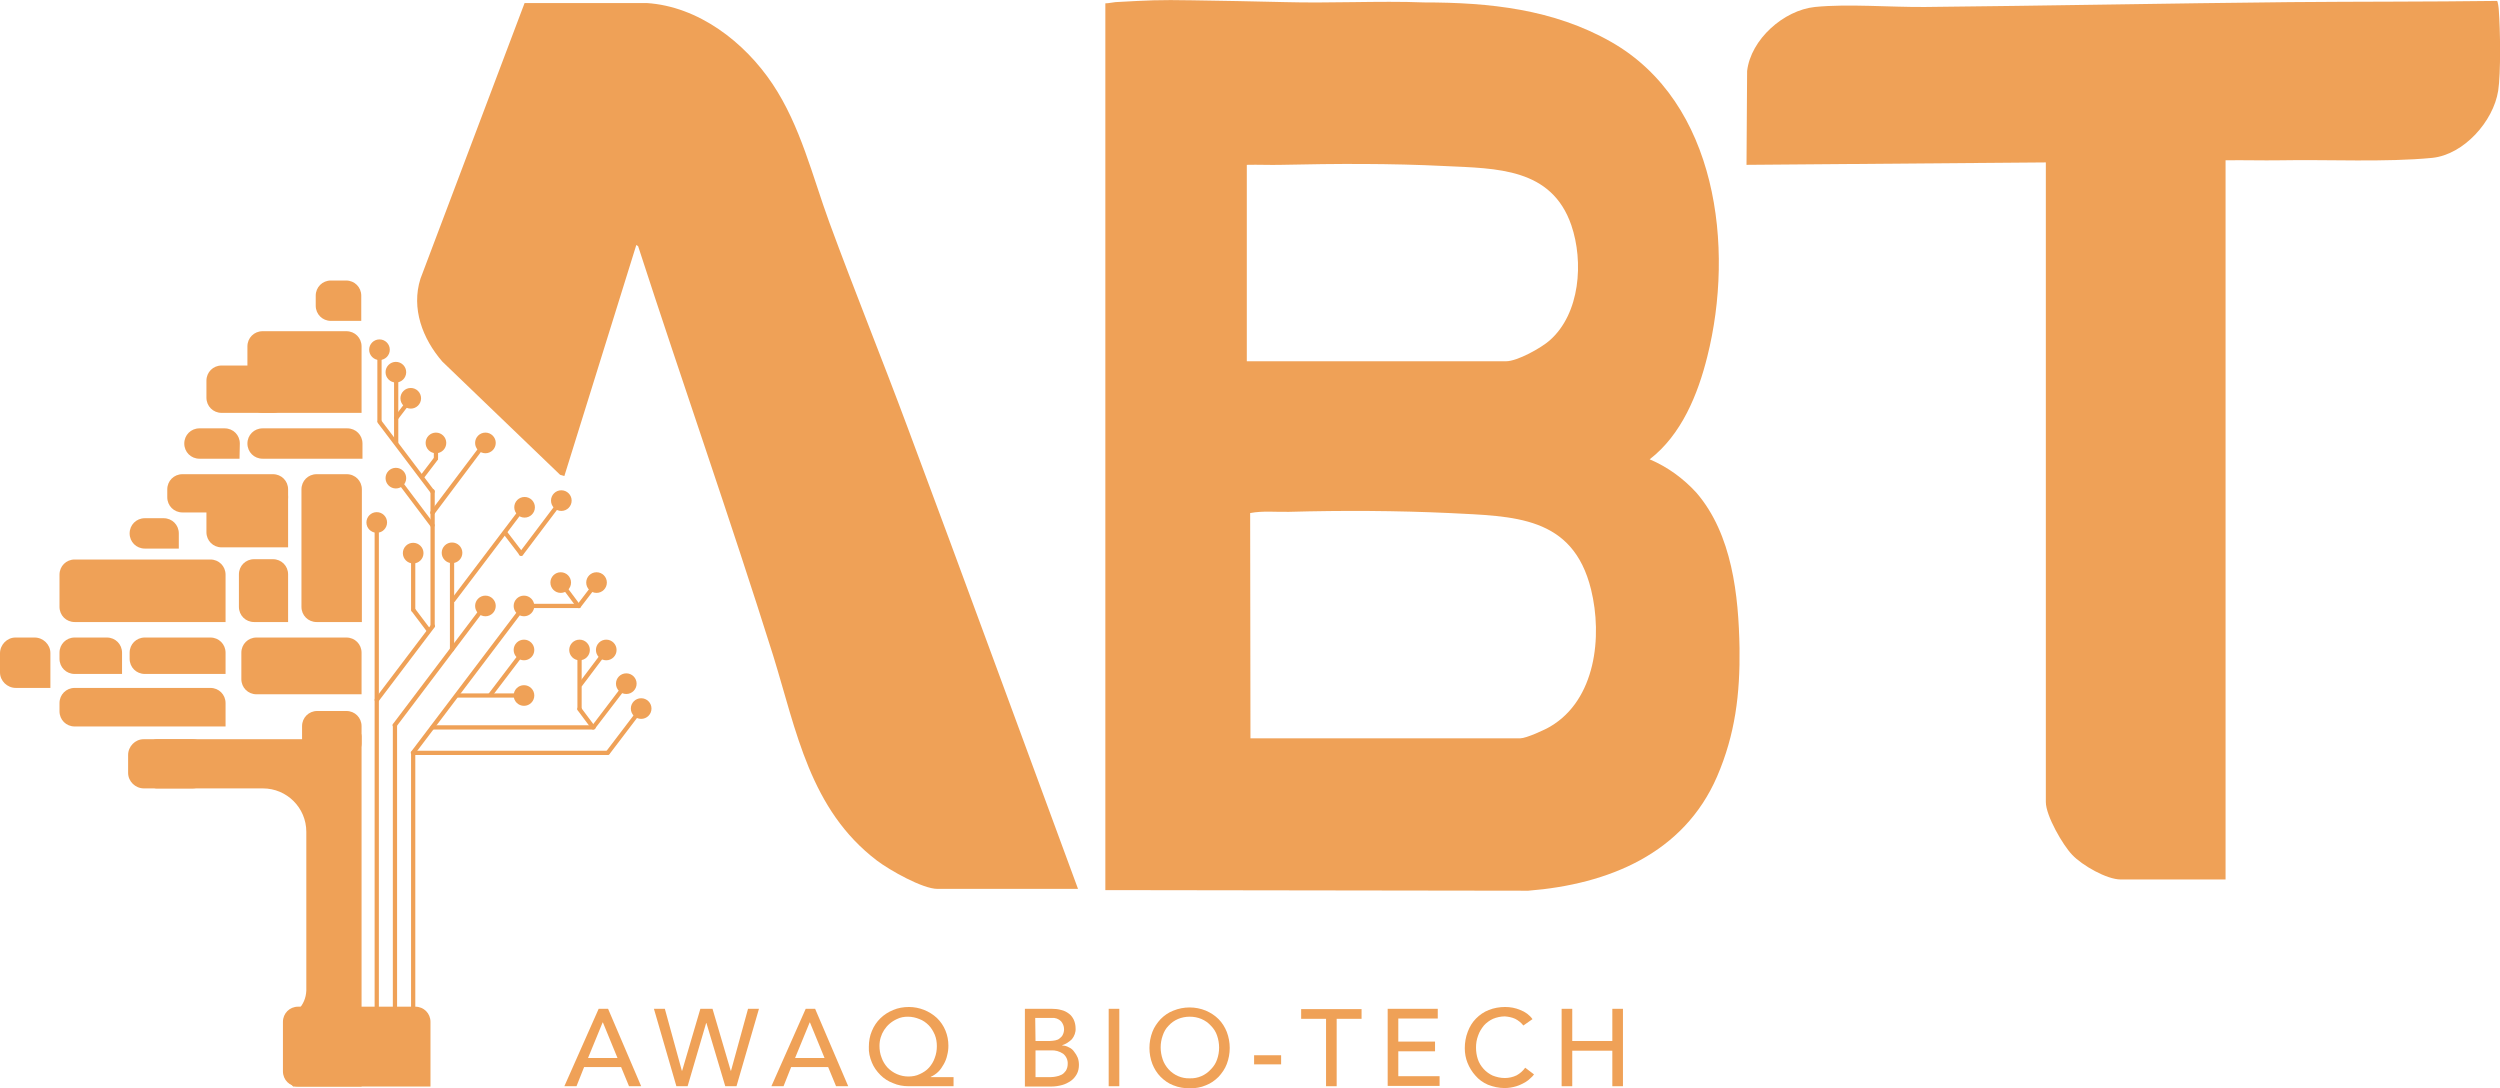 <?xml version="1.0" encoding="utf-8"?>
<!-- Generator: Adobe Illustrator 24.2.3, SVG Export Plug-In . SVG Version: 6.00 Build 0)  -->
<svg version="1.1" id="Layer_1" xmlns="http://www.w3.org/2000/svg" xmlns:xlink="http://www.w3.org/1999/xlink" x="0px" y="0px"
	 viewBox="0 0 823.5 358.5" style="enable-background:new 0 0 823.5 358.5;" xml:space="preserve">
<style type="text/css">
	.st0{fill:#EFA157;}
</style>
<g>
	<g id="Layer_1-3">
		<path class="st0" d="M364.1,293.2V1.1c1.1,0,2.2-0.3,3.3-0.4c11-0.6,14.1-0.8,25.3-0.6c7.4,0.1,22.9,0.4,30.7,0.6
			c7.2,0.2,14.9,0.1,22.5,0c7.8-0.1,15.7-0.2,23.2,0.1c21.5,0,42.6,2.2,61.6,13c35,19.9,40.7,67.8,31.7,103.6
			c-3.1,12.5-8.5,25.8-19,33.9c5.9,2.5,11.1,6.3,15.4,11c11.8,13.7,13.9,33.9,14.2,51.2c0.2,15-1.4,28.4-7.4,42.3
			c-11,25.4-35.8,35.5-62.2,37.6L364.1,293.2L364.1,293.2z M410.7,119h85.4c3.7,0,11.6-4.4,14.4-6.9c10-8.8,11.2-25.9,7.1-37.9
			C511.1,55.3,493,55.5,476,54.7c-18-0.9-36.1-0.8-54-0.4c-3.7,0.1-7.5-0.1-11.3,0L410.7,119L410.7,119z M411.9,243.2h88.9
			c1.9,0,8.1-2.8,9.9-3.9c14.9-8.8,17.2-29.6,13.4-45.1c-6-24.4-25.5-24.1-46.6-25.2c-17.5-0.8-35.3-0.9-52.9-0.4
			c-4.3,0.1-8.6-0.4-12.8,0.4L411.9,243.2L411.9,243.2z"/>
		<path class="st0" d="M575.5,23.4c1.2-10.4,12-20,22.3-21.1c10.9-1.1,25,0.1,36.3,0c40.1-0.4,80.2-1.2,120.2-1.6
			c22.7-0.2,45.5-0.1,68.2-0.4c0.3,0,0.6,2.5,0.6,3c0.5,6.2,0.7,20.8-0.2,26.6c-1.6,10.1-11.3,21-21.7,22.1
			c-15.5,1.5-34.2,0.5-50.1,0.8c-6,0.1-12-0.1-18,0v236.9h-34.5c-4.7,0-12.8-4.7-16-8.1c-3.1-3.2-8.7-12.9-8.7-17.4V53.5l-98.6,0.8
			L575.5,23.4z"/>
		<path class="st0" d="M355.1,292.8h-46.3c-4.9,0-15.8-6.2-19.9-9.3c-22.1-16.8-26.5-42.6-34.2-67.5
			c-14.2-45.2-29.9-89.9-44.5-134.9l-0.6-0.4l-23.7,76.1l-1.4-0.4l-38.8-37.3c-6.5-7.5-10.3-17.5-7.2-27.3L172.8,1H213
			c17.1,1.1,32.3,12.9,41.5,26.7s13.1,30.3,18.7,45.6c8.3,22.6,17.4,45,25.8,67.6C317.9,191.5,336.4,242.2,355.1,292.8L355.1,292.8z
			"/>
	</g>
	<g>
		<path class="st0" d="M89.9,168.8H60.1c-2.8,0-5-2.2-5-5v-2.6c0-2.8,2.2-5,5-5h29.8c2.8,0,5,2.2,5,5v2.6
			C94.9,166.5,92.7,168.8,89.9,168.8z"/>
		<path class="st0" d="M119.1,228.7H84.5c-2.8,0-5-2.2-5-5V215c0-2.8,2.2-5,5-5h29.6c2.8,0,5,2.2,5,5V228.7z"/>
		<path class="st0" d="M114.1,249.8h-9.6c-2.8,0-5-2.2-5-5v-5.6c0-2.8,2.2-5,5-5h9.6c2.8,0,5,2.2,5,5v5.6
			C119.1,247.5,116.9,249.8,114.1,249.8z"/>
		<path class="st0" d="M119.2,161.2v43.7h-14.9c-2.8,0-5-2.2-5-5v-38.7c0-2.8,2.2-5,5-5h9.9C117,156.2,119.2,158.4,119.2,161.2z"/>
		<path class="st0" d="M119.1,136H86.5c-2.8,0-5-2.2-5-5v-16.9c0-2.8,2.2-5,5-5h27.6c2.8,0,5,2.2,5,5V136z"/>
		<path class="st0" d="M89.9,136H73c-2.8,0-5-2.2-5-5v-5.6c0-2.8,2.2-5,5-5h16.9c2.8,0,5,2.2,5,5v5.6C94.9,133.8,92.7,136,89.9,136z
			"/>
		<path class="st0" d="M119.4,151.1H86.5c-2.8,0-5-2.2-5-5l0,0c0-2.8,2.2-5,5-5h27.9c2.8,0,5,2.2,5,5V151.1z"/>
		<path class="st0" d="M78.9,151.1H65.7c-2.8,0-5-2.2-5-5l0,0c0-2.8,2.2-5,5-5H74c2.8,0,5,2.2,5,5L78.9,151.1z"/>
		<path class="st0" d="M94.9,204.9H83.7c-2.8,0-5-2.2-5-5v-10.7c0-2.8,2.2-5,5-5h6.2c2.8,0,5,2.2,5,5L94.9,204.9z"/>
		<path class="st0" d="M119,105.7h-10c-2.8,0-5-2.2-5-5v-3.3c0-2.8,2.2-5,5-5h5c2.8,0,5,2.2,5,5V105.7z"/>
		<path class="st0" d="M58.9,180.7H47.7c-2.8,0-5-2.2-5-5l0,0c0-2.8,2.2-5,5-5h6.2c2.8,0,5,2.2,5,5V180.7z"/>
		<path class="st0" d="M40.1,222H24.6c-2.8,0-5-2.2-5-5v-2c0-2.8,2.2-5,5-5h10.6c2.8,0,5,2.2,5,5v7H40.1z"/>
		<path class="st0" d="M16.6,226.6H5.2c-2.8,0-5.2-2.3-5.2-5.1c0,0,0-0.1,0-0.1v-6.2c0-2.8,2.3-5.2,5.1-5.2c0,0,0,0,0.1,0h6.2
			c2.8,0,5.2,2.3,5.2,5.1c0,0,0,0.1,0,0.1L16.6,226.6z"/>
		<path class="st0" d="M63.4,259.7h-16c-2.8,0-5.2-2.3-5.2-5.1c0,0,0-0.1,0-0.1v-5.8c0-2.8,2.3-5.2,5.1-5.2c0,0,0.1,0,0.1,0h16
			c2.8,0,5.2,2.3,5.2,5.1c0,0,0,0.1,0,0.1v5.8C68.6,257.3,66.3,259.7,63.4,259.7C63.5,259.7,63.4,259.7,63.4,259.7z"/>
		<path class="st0" d="M74.3,239.3H24.6c-2.8,0-5-2.2-5-5v-2.7c0-2.8,2.2-5,5-5h44.7c2.8,0,5,2.2,5,5V239.3z"/>
		<path class="st0" d="M94.9,180.3H73c-2.8,0-5-2.2-5-5v-11.6c0-2.8,2.2-5,5-5h16.9c2.8,0,5,2.2,5,5V180.3z"/>
		<path class="st0" d="M141.8,357.9H98.2c-2.8,0-5-2.2-5-5v-16.3c0-2.8,2.2-5,5-5h38.6c2.8,0,5,2.2,5,5L141.8,357.9z"/>
		<path class="st0" d="M74.3,204.9H24.6c-2.8,0-5-2.2-5-5v-10.6c0-2.8,2.2-5,5-5h44.7c2.8,0,5,2.2,5,5V204.9z"/>
		<path class="st0" d="M74.3,222H47.7c-2.8,0-5-2.2-5-5v-2c0-2.8,2.2-5,5-5h21.6c2.8,0,5,2.2,5,5V222z"/>
		<path class="st0" d="M124.1,333L124.1,333c-0.4,0-0.7-0.3-0.7-0.7c0,0,0,0,0,0V175.5c0-0.4,0.3-0.7,0.7-0.7c0,0,0,0,0,0l0,0
			c0.4,0,0.7,0.3,0.7,0.7c0,0,0,0,0,0v156.8C124.8,332.7,124.5,333,124.1,333C124.1,333,124.1,333,124.1,333z"/>
		<path class="st0" d="M130.1,333L130.1,333c-0.4,0-0.7-0.3-0.7-0.7c0,0,0,0,0,0V239c0-0.4,0.3-0.7,0.7-0.7c0,0,0,0,0,0l0,0
			c0.4,0,0.7,0.3,0.7,0.7c0,0,0,0,0,0v93.3C130.8,332.7,130.5,333,130.1,333C130.1,333,130.1,333,130.1,333z"/>
		<path class="st0" d="M129.6,239.4L129.6,239.4c-0.3-0.2-0.4-0.6-0.2-0.9c0,0,0,0,0.1-0.1l30-39.7c0.2-0.3,0.6-0.4,0.9-0.2
			c0,0,0,0,0.1,0.1l0,0c0.3,0.2,0.4,0.6,0.2,0.9c0,0,0,0-0.1,0.1l-30,39.7C130.4,239.6,130,239.6,129.6,239.4z"/>
		<path class="st0" d="M161.2,229.3L161.2,229.3c-0.3-0.2-0.4-0.6-0.2-0.9c0,0,0,0,0.1-0.1l10.8-14.2c0.2-0.3,0.6-0.4,0.9-0.2
			c0,0,0,0,0.1,0.1l0,0c0.3,0.2,0.4,0.6,0.2,0.9c0,0,0,0-0.1,0.1l-10.8,14.2C162,229.5,161.6,229.5,161.2,229.3z"/>
		<path class="st0" d="M190.7,226.1L190.7,226.1c-0.3-0.2-0.4-0.6-0.2-0.9c0,0,0,0,0.1-0.1l7-9.3c0.2-0.3,0.6-0.4,0.9-0.2
			c0,0,0,0,0.1,0.1l0,0c0.3,0.2,0.4,0.6,0.2,0.9c0,0,0,0-0.1,0.1l-7,9.3C191.4,226.2,191,226.2,190.7,226.1z"/>
		<path class="st0" d="M195,240.2L195,240.2c-0.3-0.2-0.4-0.6-0.2-0.9c0,0,0,0,0.1-0.1l10.8-14.2c0.2-0.3,0.6-0.4,0.9-0.2
			c0,0,0,0,0.1,0.1l0,0c0.3,0.2,0.4,0.6,0.2,0.9c0,0,0,0-0.1,0.1L196,240C195.8,240.3,195.3,240.4,195,240.2z"/>
		<path class="st0" d="M199.7,248.6L199.7,248.6c-0.3-0.2-0.4-0.6-0.2-0.9c0,0,0,0,0.1-0.1l10.8-14.2c0.2-0.3,0.6-0.4,0.9-0.2
			c0,0,0,0,0.1,0.1l0,0c0.3,0.2,0.4,0.6,0.2,0.9c0,0,0,0-0.1,0.1l-10.8,14.2C200.4,248.7,200,248.8,199.7,248.6z"/>
		<path class="st0" d="M123.7,231.1L123.7,231.1c-0.3-0.2-0.4-0.6-0.2-0.9c0,0,0,0,0.1-0.1l18.4-24.3c0.2-0.3,0.6-0.4,0.9-0.2
			c0,0,0,0,0.1,0.1l0,0c0.3,0.2,0.4,0.6,0.2,0.9c0,0,0,0-0.1,0.1L124.7,231C124.4,231.2,124,231.3,123.7,231.1z"/>
		<path class="st0" d="M148.8,198.3L148.8,198.3c-0.3-0.2-0.4-0.6-0.2-0.9c0,0,0,0,0.1-0.1l22.5-29.7c0.2-0.3,0.6-0.4,0.9-0.2
			c0,0,0,0,0.1,0.1l0,0c0.3,0.2,0.4,0.6,0.2,0.9c0,0,0,0-0.1,0.1l-22.5,29.7C149.5,198.4,149.1,198.5,148.8,198.3z"/>
		<path class="st0" d="M171.2,183L171.2,183c-0.3-0.2-0.4-0.6-0.2-0.9c0,0,0,0,0.1-0.1l13.2-17.5c0.2-0.3,0.6-0.4,0.9-0.2
			c0,0,0,0,0.1,0.1l0,0c0.3,0.2,0.4,0.6,0.2,0.9c0,0,0,0-0.1,0.1l-13.2,17.5C172,183.2,171.6,183.2,171.2,183z"/>
		<path class="st0" d="M172.1,182.9L172.1,182.9c-0.3,0.2-0.7,0.2-1-0.1l-5.2-6.8c-0.2-0.3-0.2-0.7,0.1-1l0,0c0.3-0.2,0.7-0.2,1,0.1
			l5.2,6.8C172.5,182.2,172.4,182.6,172.1,182.9C172.1,182.8,172.1,182.9,172.1,182.9z"/>
		<path class="st0" d="M141.6,208.1L141.6,208.1c-0.3,0.2-0.7,0.2-1-0.1l-4.9-6.5c-0.2-0.3-0.2-0.7,0.1-1l0,0c0.3-0.2,0.7-0.2,1,0.1
			l4.9,6.5C141.9,207.4,141.9,207.8,141.6,208.1z"/>
		<path class="st0" d="M142.9,173.6L142.9,173.6c-0.3,0.2-0.7,0.2-1-0.1L130,157.7c-0.2-0.3-0.2-0.7,0.1-1l0,0
			c0.3-0.2,0.7-0.2,1,0.1l11.9,15.8C143.3,172.9,143.2,173.3,142.9,173.6C142.9,173.5,142.9,173.6,142.9,173.6z"/>
		<path class="st0" d="M142.9,162.5L142.9,162.5c-0.3,0.2-0.7,0.2-1-0.1l-17.4-23c-0.2-0.3-0.2-0.7,0.1-1l0,0c0.3-0.2,0.7-0.2,1,0.1
			l17.4,23C143.3,161.8,143.2,162.2,142.9,162.5C142.9,162.5,142.9,162.5,142.9,162.5z"/>
		<path class="st0" d="M190.9,200.1L190.9,200.1c-0.3,0.2-0.7,0.2-1-0.1l-4.4-5.9c-0.2-0.3-0.2-0.7,0.1-1l0,0c0.3-0.2,0.7-0.2,1,0.1
			l4.4,5.9C191.3,199.4,191.2,199.8,190.9,200.1C190.9,200,190.9,200.1,190.9,200.1z"/>
		<path class="st0" d="M195.7,240L195.7,240c-0.3,0.2-0.7,0.2-1-0.1l-4.4-5.9c-0.2-0.3-0.2-0.7,0.1-1l0,0c0.3-0.2,0.7-0.2,1,0.1
			l4.4,5.9c0.3,0.2,0.3,0.6,0.1,0.9C195.8,239.9,195.8,240,195.7,240z"/>
		<path class="st0" d="M190.2,200.2L190.2,200.2c-0.3-0.2-0.4-0.6-0.2-0.9c0,0,0,0,0.1-0.1l4.9-6.4c0.2-0.3,0.6-0.4,0.9-0.2
			c0,0,0,0,0.1,0.1l0,0c0.3,0.2,0.4,0.6,0.2,0.9c0,0,0,0-0.1,0.1l-4.9,6.4C191,200.4,190.6,200.4,190.2,200.2z"/>
		<path class="st0" d="M142,169.4L142,169.4c-0.3-0.2-0.4-0.6-0.2-0.9c0,0,0,0,0.1-0.1l15.4-20.4c0.2-0.3,0.6-0.4,0.9-0.2
			c0,0,0,0,0.1,0.1l0,0c0.3,0.2,0.4,0.6,0.2,0.9c0,0,0,0-0.1,0.1l-15.3,20.4C142.8,169.6,142.3,169.6,142,169.4z"/>
		<path class="st0" d="M130.1,138.2L130.1,138.2c-0.3-0.2-0.4-0.6-0.2-0.9c0,0,0,0,0.1-0.1l4.5-5.9c0.2-0.3,0.6-0.4,0.9-0.2
			c0,0,0,0,0.1,0.1l0,0c0.3,0.2,0.4,0.6,0.2,0.9c0,0,0,0-0.1,0.1l-4.5,5.9C130.8,138.4,130.4,138.4,130.1,138.2z"/>
		<path class="st0" d="M138.6,157.6L138.6,157.6c-0.3-0.2-0.4-0.6-0.2-0.9c0,0,0,0,0.1-0.1l4.5-5.9c0.2-0.3,0.6-0.4,0.9-0.2
			c0,0,0,0,0.1,0.1l0,0c0.3,0.2,0.4,0.6,0.2,0.9c0,0,0,0-0.1,0.1l-4.5,5.9C139.3,157.7,138.9,157.8,138.6,157.6z"/>
		<path class="st0" d="M148.9,182.2L148.9,182.2c0.4,0,0.7,0.3,0.7,0.7c0,0,0,0,0,0v31c0,0.4-0.3,0.7-0.7,0.7c0,0,0,0,0,0l0,0
			c-0.4,0-0.7-0.3-0.7-0.7c0,0,0,0,0,0v-31C148.2,182.5,148.5,182.2,148.9,182.2C148.9,182.2,148.9,182.2,148.9,182.2z"/>
		<path class="st0" d="M190.9,211.7L190.9,211.7c0.4,0,0.7,0.3,0.7,0.7c0,0,0,0,0,0v21.1c0,0.4-0.3,0.7-0.7,0.7c0,0,0,0,0,0l0,0
			c-0.4,0-0.7-0.3-0.7-0.7c0,0,0,0,0,0v-21.1C190.1,212,190.5,211.7,190.9,211.7z"/>
		<path class="st0" d="M142.5,161.1L142.5,161.1c0.4,0,0.7,0.3,0.7,0.7c0,0,0,0,0,0v44.3c0,0.4-0.3,0.7-0.7,0.7c0,0,0,0,0,0l0,0
			c-0.4,0-0.7-0.3-0.7-0.7c0,0,0,0,0,0v-44.3C141.8,161.4,142.1,161.1,142.5,161.1C142.5,161.1,142.5,161.1,142.5,161.1z"/>
		<path class="st0" d="M136.1,182.2L136.1,182.2c0.4,0,0.7,0.3,0.7,0.7c0,0,0,0,0,0v18c0,0.4-0.3,0.7-0.7,0.7c0,0,0,0,0,0l0,0
			c-0.4,0-0.7-0.3-0.7-0.7c0,0,0,0,0,0v-18C135.3,182.5,135.7,182.2,136.1,182.2z"/>
		<path class="st0" d="M125,116.2L125,116.2c0.4,0,0.7,0.3,0.7,0.7c0,0,0,0,0,0v21.8c0,0.4-0.3,0.7-0.7,0.7c0,0,0,0,0,0l0,0
			c-0.4,0-0.7-0.3-0.7-0.7c0,0,0,0,0,0v-21.8C124.2,116.5,124.6,116.2,125,116.2z"/>
		<path class="st0" d="M130.5,123.3L130.5,123.3c0.4,0,0.7,0.3,0.7,0.7c0,0,0,0,0,0v21.8c0,0.4-0.3,0.7-0.7,0.7c0,0,0,0,0,0l0,0
			c-0.4,0-0.7-0.3-0.7-0.7c0,0,0,0,0,0V124C129.8,123.6,130.1,123.3,130.5,123.3C130.5,123.3,130.5,123.3,130.5,123.3z"/>
		<path class="st0" d="M143.6,142.7L143.6,142.7c0.4,0,0.7,0.3,0.7,0.7c0,0,0,0,0,0v7.5c0,0.4-0.3,0.7-0.7,0.7c0,0,0,0,0,0l0,0
			c-0.4,0-0.7-0.3-0.7-0.7c0,0,0,0,0,0v-7.5C142.8,143,143.2,142.7,143.6,142.7z"/>
		<path class="st0" d="M191.4,199.6L191.4,199.6c0,0.4-0.3,0.7-0.7,0.7c0,0,0,0,0,0h-18c-0.4,0-0.7-0.3-0.7-0.7c0,0,0,0,0,0l0,0
			c0-0.4,0.3-0.7,0.7-0.7c0,0,0,0,0,0h18C191.1,198.9,191.4,199.2,191.4,199.6C191.4,199.6,191.4,199.6,191.4,199.6z"/>
		<path class="st0" d="M172.6,229.1L172.6,229.1c0,0.4-0.3,0.7-0.7,0.7c0,0,0,0,0,0h-21c-0.4,0-0.7-0.3-0.7-0.7c0,0,0,0,0,0l0,0
			c0-0.4,0.3-0.7,0.7-0.7c0,0,0,0,0,0h21C172.3,228.4,172.6,228.7,172.6,229.1C172.6,229.1,172.6,229.1,172.6,229.1z"/>
		<path class="st0" d="M196.2,239.6L196.2,239.6c0,0.4-0.3,0.7-0.7,0.7c0,0,0,0,0,0h-53c-0.4,0-0.7-0.3-0.7-0.7c0,0,0,0,0,0l0,0
			c0-0.4,0.3-0.7,0.7-0.7c0,0,0,0,0,0h53C195.9,238.9,196.2,239.2,196.2,239.6z"/>
		<path class="st0" d="M200.8,248L200.8,248c0,0.4-0.3,0.7-0.7,0.7c0,0,0,0,0,0h-63.4c-0.4,0-0.7-0.3-0.7-0.7c0,0,0,0,0,0l0,0
			c0-0.4,0.3-0.7,0.7-0.7c0,0,0,0,0,0h63.4C200.5,247.3,200.8,247.6,200.8,248C200.8,248,200.8,248,200.8,248z"/>
		<path class="st0" d="M135.6,248.5L135.6,248.5c-0.3-0.2-0.4-0.6-0.2-0.9c0,0,0,0,0.1-0.1l36.5-48.2c0.2-0.3,0.6-0.4,0.9-0.2
			c0,0,0,0,0.1,0.1l0,0c0.3,0.2,0.4,0.6,0.2,0.9c0,0,0,0-0.1,0.1l-36.4,48.1C136.5,248.6,136,248.7,135.6,248.5z"/>
		<path class="st0" d="M136.1,333L136.1,333c-0.4,0-0.7-0.3-0.7-0.7c0,0,0,0,0,0V248c0-0.4,0.3-0.7,0.7-0.7c0,0,0,0,0,0l0,0
			c0.4,0,0.7,0.3,0.7,0.7c0,0,0,0,0,0v84.3C136.8,332.7,136.5,333,136.1,333C136.1,333,136.1,333,136.1,333z"/>
		<circle class="st0" cx="159.9" cy="199.6" r="3.4"/>
		<circle class="st0" cx="172.6" cy="199.6" r="3.4"/>
		<circle class="st0" cx="172.6" cy="214.1" r="3.4"/>
		<circle class="st0" cx="190.9" cy="214.1" r="3.4"/>
		<circle class="st0" cx="199.7" cy="214.1" r="3.4"/>
		<circle class="st0" cx="172.6" cy="229.1" r="3.4"/>
		<circle class="st0" cx="211.2" cy="233.4" r="3.4"/>
		<circle class="st0" cx="206.3" cy="225.2" r="3.4"/>
		<circle class="st0" cx="124.1" cy="172.1" r="3.4"/>
		<circle class="st0" cx="130.4" cy="157.5" r="3.4"/>
		<circle class="st0" cx="125" cy="115.2" r="3.4"/>
		<circle class="st0" cx="130.4" cy="122.6" r="3.4"/>
		<circle class="st0" cx="135.3" cy="131.2" r="3.4"/>
		<circle class="st0" cx="148.9" cy="182.1" r="3.4"/>
		<circle class="st0" cx="172.8" cy="167.1" r="3.4"/>
		<circle class="st0" cx="196.5" cy="191.9" r="3.4"/>
		<circle class="st0" cx="184.7" cy="191.9" r="3.4"/>
		<circle class="st0" cx="184.9" cy="164.9" r="3.4"/>
		<circle class="st0" cx="159.9" cy="145.9" r="3.4"/>
		<circle class="st0" cx="143.6" cy="145.9" r="3.4"/>
		<circle class="st0" cx="136.1" cy="182.2" r="3.4"/>
		<path class="st0" d="M100.9,274v52.3c-0.1,2.4-1,4.6-2.7,6.3l-0.1,0.1c-0.1,0.2-0.3,0.3-0.5,0.4l-0.8,0.8
			c-1.8,1.6-2.7,3.8-2.6,6.2v11.8c0,2.1,0.8,4.2,2.2,5.8c0.1,0.1,0.1,0.1,0.1,0.2h22.6V242.5c0-0.8-0.5-1.6-1.3-1.9
			c-2.8-1.2-6.9-1.9-13-0.5c-1,0.2-2,0.5-3.1,0.8c-0.5,0.2-0.9,0.7-0.9,1.3c0,0.7-0.6,1.3-1.3,1.3H51.6c-1.2,0-2.1,0.9-2.1,2.1v12
			c0,1.2,0.9,2.1,2.1,2.1h35C94.5,259.7,100.9,266.1,100.9,274C100.9,274,100.9,274,100.9,274z"/>
	</g>
	<g>
		<path class="st0" d="M197.2,332.3h3.1l10.9,25.5h-4l-2.6-6.3h-12.2l-2.5,6.3h-4L197.2,332.3z M203.4,348.5l-4.8-11.7h-0.1
			l-4.8,11.7H203.4z"/>
		<path class="st0" d="M215.4,332.3h3.6l5.6,20.4h0.1l6-20.4h4l6,20.4h0.1l5.6-20.4h3.6l-7.4,25.5h-3.7l-6.2-20.8h-0.1l-6.1,20.8
			h-3.7L215.4,332.3z"/>
		<path class="st0" d="M265.4,332.3h3.1l10.9,25.5h-4l-2.6-6.3h-12.2l-2.5,6.3h-4L265.4,332.3z M271.6,348.5l-4.8-11.7h-0.1
			l-4.8,11.7H271.6z"/>
		<path class="st0" d="M314,357.8h-14.7c-1.8,0-3.5-0.3-5.1-1c-1.6-0.6-3-1.5-4.2-2.7c-1.2-1.2-2.2-2.6-2.8-4.1
			c-0.7-1.7-1.1-3.4-1-5.2c0-1.8,0.3-3.6,1-5.2c1.3-3.2,3.8-5.6,7-6.9c1.6-0.7,3.4-1,5.2-1c3.4,0,6.7,1.3,9.2,3.6
			c2.5,2.4,3.8,5.7,3.8,9.1c0,1.1-0.1,2.1-0.4,3.2c-0.2,1-0.6,2-1.1,2.9c-0.5,0.9-1.1,1.8-1.8,2.5c-0.7,0.7-1.6,1.3-2.5,1.7v0.1h7.5
			V357.8z M299.2,354.6c1.3,0,2.6-0.2,3.8-0.8c1.1-0.5,2.2-1.2,3-2.1c0.8-0.9,1.5-2,1.9-3.2c0.5-1.3,0.7-2.6,0.7-3.9
			c0-1.3-0.2-2.6-0.7-3.8c-0.5-1.1-1.1-2.2-2-3.1c-0.9-0.9-1.9-1.6-3-2c-1.2-0.5-2.5-0.8-3.8-0.8c-1.3,0-2.5,0.2-3.7,0.8
			c-3.5,1.6-5.7,5-5.7,8.8c0,1.3,0.2,2.7,0.7,3.9c0.4,1.2,1.1,2.3,1.9,3.2C294.1,353.5,296.6,354.6,299.2,354.6L299.2,354.6z"/>
		<path class="st0" d="M337.6,332.3h8.9c1,0,2.1,0.1,3.1,0.4c0.9,0.2,1.7,0.6,2.5,1.2c0.7,0.5,1.2,1.2,1.6,2
			c0.4,0.9,0.6,1.9,0.6,2.8c0.1,1.3-0.4,2.6-1.2,3.6c-0.9,0.9-2,1.6-3.2,2v0.1c0.8,0,1.5,0.2,2.2,0.6c0.7,0.3,1.3,0.8,1.7,1.4
			c0.5,0.6,0.9,1.3,1.2,2c0.3,0.8,0.4,1.6,0.4,2.4c0,1-0.2,2.1-0.7,3c-0.5,0.9-1.1,1.6-1.9,2.2c-0.9,0.6-1.8,1.1-2.9,1.4
			c-1.1,0.3-2.3,0.5-3.5,0.5h-8.8L337.6,332.3z M341.1,342.9h4.7c0.6,0,1.2-0.1,1.8-0.2c0.5-0.1,1.1-0.3,1.5-0.7
			c0.4-0.3,0.8-0.7,1-1.2c0.3-0.6,0.4-1.2,0.4-1.8c0-1-0.4-1.9-1-2.6c-0.8-0.8-1.9-1.2-3.1-1.1H341L341.1,342.9z M341.1,354.8h5.1
			c0.6,0,1.2-0.1,1.7-0.2c0.6-0.1,1.2-0.3,1.8-0.6c0.6-0.3,1-0.8,1.4-1.3c0.4-0.7,0.6-1.4,0.6-2.2c0.1-1.3-0.5-2.6-1.5-3.4
			c-1.2-0.8-2.6-1.2-4-1.1h-5.1V354.8z"/>
		<path class="st0" d="M365.2,332.3h3.5v25.5h-3.5V332.3z"/>
		<path class="st0" d="M391.9,358.5c-1.8,0-3.7-0.3-5.4-1c-1.6-0.6-3-1.6-4.2-2.8c-1.2-1.2-2.1-2.7-2.7-4.2c-1.3-3.4-1.3-7.2,0-10.6
			c0.6-1.6,1.6-3,2.7-4.2c1.2-1.2,2.6-2.2,4.2-2.8c3.4-1.4,7.3-1.4,10.7,0c1.6,0.7,3,1.6,4.2,2.8c1.2,1.2,2.1,2.7,2.7,4.2
			c1.3,3.4,1.3,7.2,0,10.6c-0.6,1.6-1.6,3-2.7,4.2c-1.2,1.2-2.6,2.2-4.2,2.8C395.6,358.2,393.8,358.5,391.9,358.5z M391.9,355.2
			c2.7,0.1,5.2-1,7-3c0.9-0.9,1.6-2,2-3.2c0.9-2.5,0.9-5.3,0-7.9c-0.4-1.2-1.1-2.3-2-3.2c-1.8-2-4.3-3-7-3c-2.7,0-5.2,1-7,3
			c-0.9,0.9-1.5,2-1.9,3.2c-0.9,2.5-0.9,5.3,0,7.9c0.4,1.2,1.1,2.3,1.9,3.2C386.7,354.2,389.3,355.3,391.9,355.2z"/>
		<path class="st0" d="M422,350.6h-8.9v-3h8.9V350.6z"/>
		<path class="st0" d="M436.8,335.6h-8.2v-3.2h19.9v3.2h-8.2v22.2h-3.5V335.6z"/>
		<path class="st0" d="M457.1,332.3h16.5v3.2h-13v7.6h12.1v3.2h-12.1v8.2h13.6v3.2h-17.1L457.1,332.3z"/>
		<path class="st0" d="M501.8,337.8c-0.7-0.9-1.7-1.7-2.7-2.2c-1.1-0.5-2.2-0.7-3.4-0.8c-1.3,0-2.7,0.3-3.9,0.8
			c-1.1,0.5-2.2,1.3-3,2.2c-0.8,1-1.5,2.1-1.9,3.3c-0.5,1.3-0.7,2.6-0.7,4c0,1.3,0.2,2.6,0.6,3.8c0.4,1.2,1,2.2,1.9,3.2
			c0.8,0.9,1.9,1.7,3,2.2c1.3,0.5,2.6,0.8,4,0.8c1.3,0,2.7-0.3,3.9-0.9c1.1-0.6,2.1-1.5,2.8-2.5l2.9,2.2c-0.3,0.4-0.6,0.8-1,1.1
			c-0.6,0.6-1.2,1.1-1.9,1.5c-0.9,0.5-1.9,1-2.9,1.3c-1.3,0.4-2.6,0.6-3.9,0.6c-1.9,0-3.7-0.4-5.5-1.1c-1.6-0.7-3-1.7-4.1-3
			c-1.1-1.2-2-2.7-2.6-4.2c-0.6-1.5-0.9-3.1-0.9-4.8c0-1.9,0.3-3.7,1-5.5c0.6-1.6,1.5-3.1,2.7-4.3c1.2-1.2,2.6-2.2,4.2-2.8
			c1.7-0.7,3.6-1,5.4-1c1.7,0,3.4,0.3,5,1c1.6,0.6,3,1.6,4,3L501.8,337.8z"/>
		<path class="st0" d="M514.4,332.3h3.5v10.6h13.2v-10.6h3.5v25.5h-3.5v-11.7h-13.2v11.7h-3.5V332.3z"/>
	</g>
</g>
</svg>
